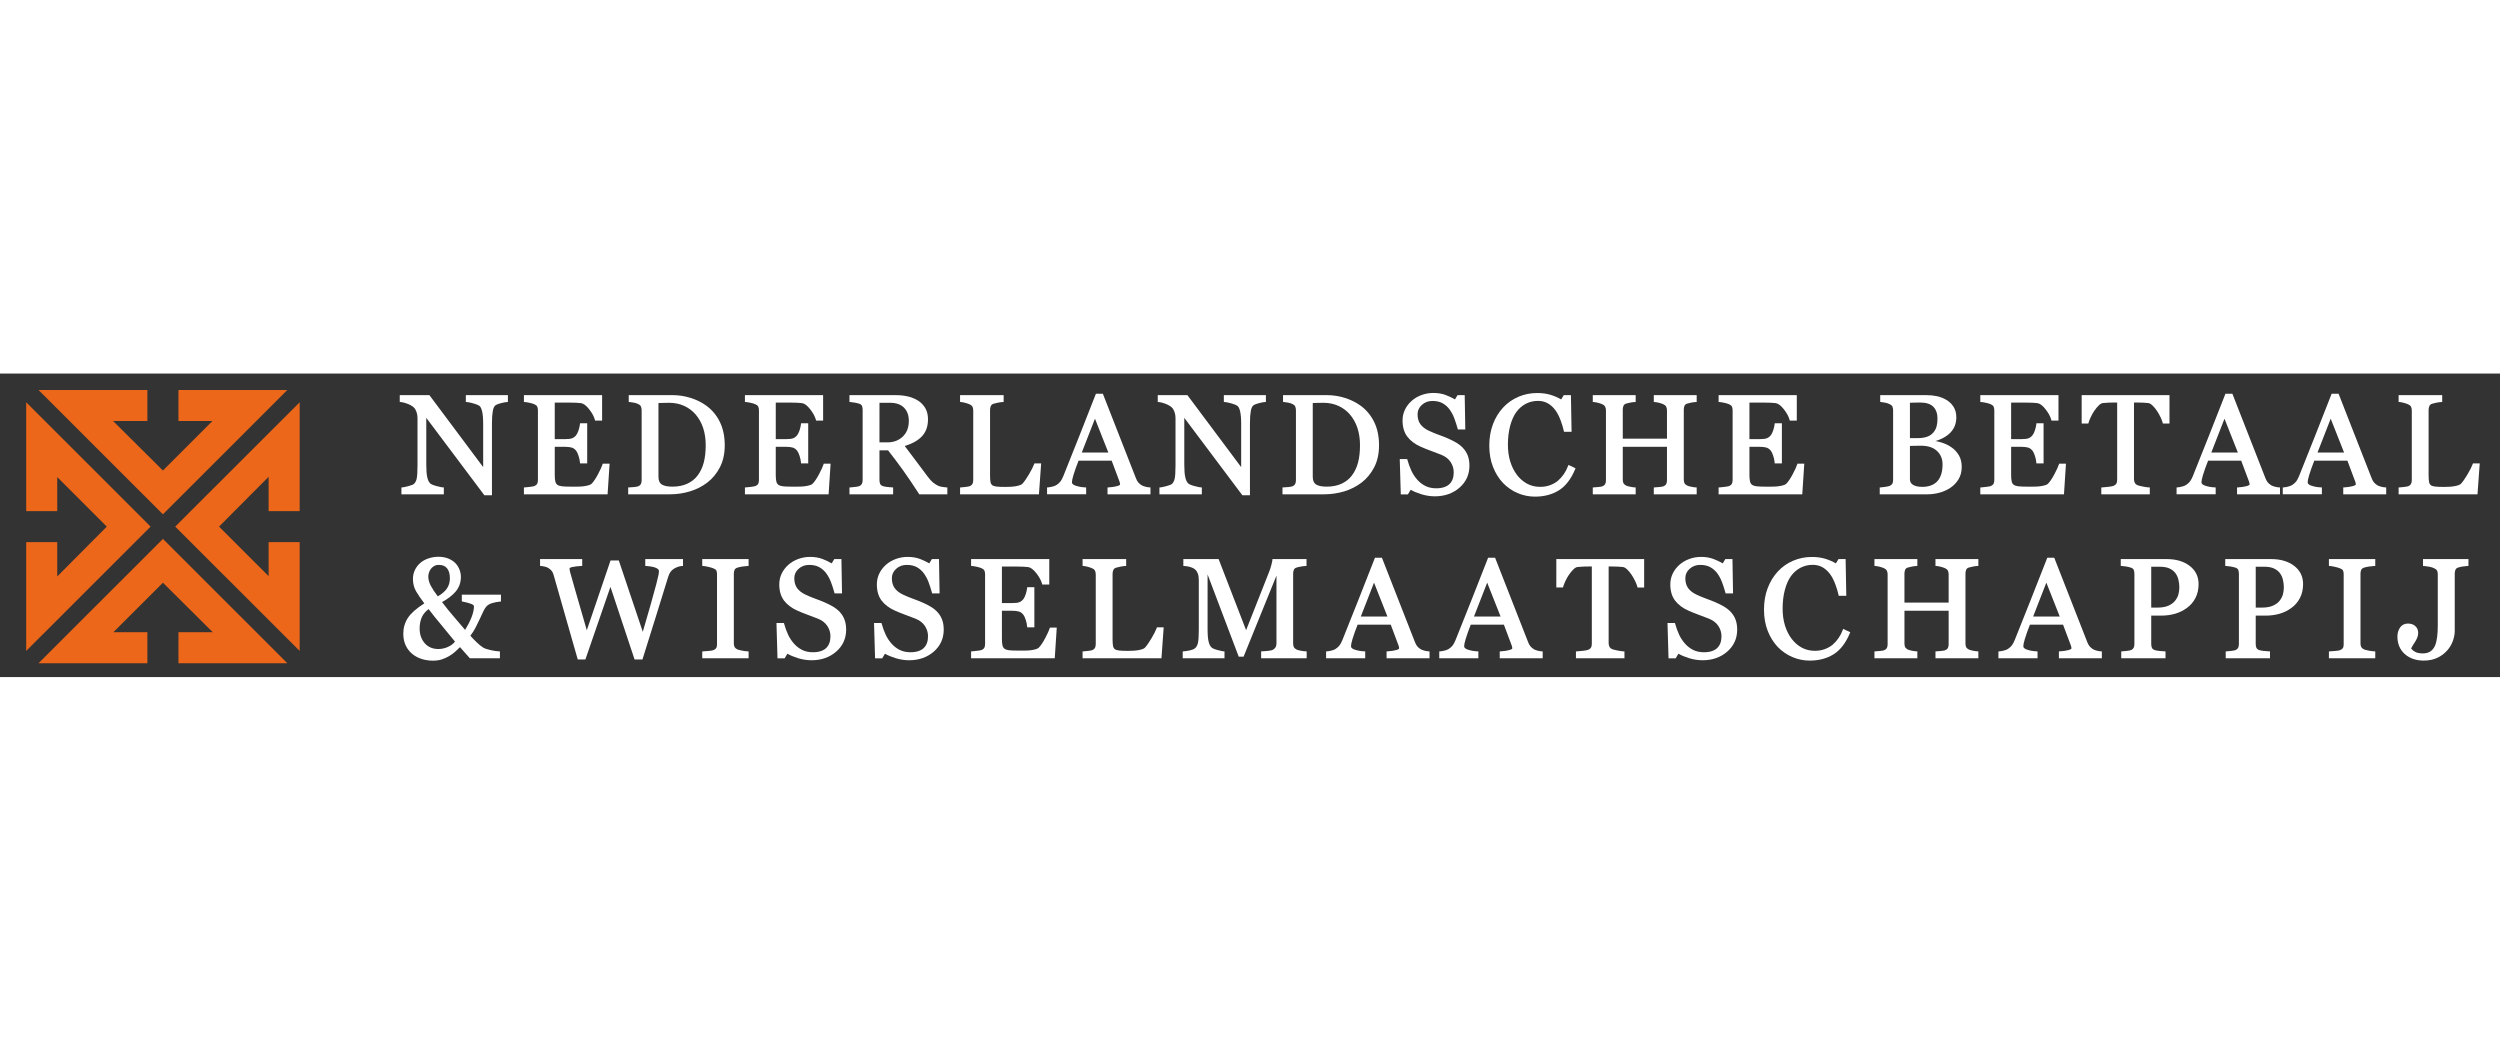 <?xml version="1.0" encoding="utf-8"?>
<!-- Generator: Adobe Illustrator 16.0.0, SVG Export Plug-In . SVG Version: 6.00 Build 0)  -->
<!DOCTYPE svg PUBLIC "-//W3C//DTD SVG 1.1//EN" "http://www.w3.org/Graphics/SVG/1.1/DTD/svg11.dtd">
<svg version="1.1" xmlns="http://www.w3.org/2000/svg" xmlns:xlink="http://www.w3.org/1999/xlink" x="0px" y="0px" width="2940px"
	 height="1235.529px" viewBox="0 0 1940 235.529" enable-background="new 0 0 1940 235.529" xml:space="preserve">
<rect x="0" y="0" width="1940" height="235.529" fill="#333333" stroke="none"/>
<g id="Laag_2">
</g>
<g id="Laag_1">
	<g>
		<path fill="#FFFFFF" d="M361.492,22.064l0.75,0.045c1.119,0.065,2.809,0.412,5.024,1.036c2.184,0.608,3.765,1.231,4.669,1.837
			c0.915,0.665,1.646,2.092,2.171,4.245c0.556,2.292,0.839,5.63,0.839,9.928v33.454l-41.725-55.86h-23.009v5.32l0.758,0.04
			c1.275,0.065,2.997,0.503,5.116,1.306c2.098,0.788,3.779,1.748,4.988,2.84c0.864,0.795,1.57,1.951,2.102,3.449
			c0.541,1.533,0.815,3.091,0.815,4.622v37.127c0,4.838-0.231,8.294-0.68,10.261c-0.425,1.845-1.199,3.224-2.327,4.117
			c-0.271,0.236-1.15,0.74-3.994,1.505c-2.227,0.603-3.826,0.944-4.746,1.013l-0.737,0.054v5.304h32.909v-5.331l-0.762-0.029
			c-0.528-0.023-1.813-0.217-4.946-1.041c-3.043-0.792-4.271-1.513-4.793-2.007c-1.014-0.873-1.787-2.415-2.302-4.579
			c-0.539-2.256-0.815-5.569-0.815-9.855V34.376l44.844,59.758l0.239,0.316h5.875V38.471c0-3.793,0.221-6.963,0.662-9.421
			c0.404-2.284,1.17-3.824,2.252-4.566c0.82-0.518,2.243-1.04,4.232-1.553c2.017-0.514,3.52-0.79,4.461-0.821l0.77-0.028V16.75
			h-32.64V22.064z"/>
		<path fill="#FFFFFF" d="M473.044,69.917h-5.308l-0.175,0.561c-0.484,1.568-1.634,4.088-3.412,7.486
			c-1.771,3.374-3.473,5.912-5.064,7.549c-0.503,0.528-1.418,0.961-2.716,1.29c-1.417,0.364-2.799,0.616-4.111,0.748
			c-1.291,0.143-2.91,0.213-4.812,0.213h-4.682c-2.942,0-5.223-0.098-6.788-0.285c-1.476-0.181-2.639-0.568-3.454-1.153
			c-0.785-0.567-1.299-1.393-1.571-2.517c-0.309-1.24-0.466-2.979-0.466-5.168V56.844h7.815c2.238,0,4.052,0.207,5.395,0.609
			c1.252,0.375,2.393,1.193,3.397,2.443c0.622,0.771,1.239,2.071,1.832,3.868c0.607,1.828,0.981,3.578,1.119,5.208l0.063,0.731
			h5.558V38.579h-5.534l-0.084,0.702c-0.174,1.47-0.535,3.052-1.072,4.708c-0.528,1.622-1.16,2.927-1.879,3.864
			c-0.881,1.091-1.902,1.876-3.042,2.337c-1.17,0.472-3.105,0.71-5.753,0.71h-7.815V22.533h11.204c1.96,0,3.703,0.036,5.237,0.108
			c1.511,0.067,2.83,0.173,3.913,0.309c1.931,0.256,4.043,1.828,6.283,4.669c2.308,2.931,3.827,5.719,4.516,8.293l0.155,0.591h5.442
			V16.75h-60.669v5.304l0.737,0.052c0.935,0.071,2.209,0.28,3.793,0.622c1.564,0.339,2.814,0.731,3.736,1.169
			c1.068,0.479,1.765,1.085,2.077,1.798c0.351,0.802,0.527,1.737,0.527,2.789v54.181c0,1.166-0.196,2.131-0.581,2.869
			c-0.363,0.686-1.045,1.265-2.024,1.72c-0.26,0.116-1.031,0.363-3.266,0.648c-1.774,0.229-3.192,0.377-4.257,0.448l-0.741,0.046
			v5.312h64.925L473.044,69.917z"/>
		<path fill="#FFFFFF" d="M558.653,72.725c2.487-4.8,3.75-10.536,3.75-17.045c0-6.996-1.313-13.178-3.905-18.361
			c-2.596-5.199-6.23-9.46-10.794-12.668c-3.355-2.408-7.338-4.348-11.845-5.769c-4.504-1.416-9.147-2.132-13.798-2.132h-34.157v5.3
			l0.734,0.056c0.911,0.071,2.004,0.229,3.249,0.466c1.221,0.236,2.368,0.609,3.418,1.11c1.034,0.478,1.723,1.108,2.052,1.874
			c0.371,0.859,0.557,1.839,0.557,2.928v54.391c0,1.136-0.215,2.107-0.632,2.893c-0.401,0.744-1.04,1.297-1.972,1.696
			c-0.313,0.144-1.101,0.363-3.072,0.598c-1.618,0.189-2.95,0.286-3.967,0.286h-0.795v5.36h32.432c5.295,0,10.499-0.762,15.46-2.264
			c4.981-1.507,9.538-3.823,13.544-6.878C552.896,81.499,556.174,77.513,558.653,72.725z M521.791,87.763
			c-3.766,0-6.573-0.582-8.337-1.726c-1.675-1.095-2.491-3.063-2.491-6.023V22.875c0.851-0.027,1.969-0.061,3.347-0.101
			c1.836-0.055,3.487-0.081,4.952-0.081c4.275,0,8.207,0.815,11.691,2.418c3.486,1.611,6.464,3.847,8.853,6.647
			c2.534,2.947,4.493,6.458,5.82,10.425c1.329,3.986,2.004,8.518,2.004,13.468c0,5.033-0.507,9.525-1.506,13.358
			c-0.989,3.788-2.583,7.167-4.739,10.05c-2.026,2.711-4.714,4.86-7.985,6.39C530.115,86.983,526.208,87.763,521.791,87.763z"/>
		<path fill="#FFFFFF" d="M644.548,69.917h-5.31l-0.172,0.561c-0.486,1.568-1.635,4.088-3.415,7.486
			c-1.767,3.374-3.471,5.912-5.064,7.549c-0.503,0.528-1.417,0.961-2.714,1.29c-1.416,0.364-2.799,0.616-4.111,0.748
			c-1.291,0.143-2.91,0.213-4.813,0.213h-4.682c-2.941,0-5.222-0.098-6.788-0.285c-1.477-0.181-2.639-0.568-3.454-1.153
			c-0.783-0.567-1.297-1.393-1.572-2.517c-0.308-1.24-0.462-2.979-0.462-5.168V56.844h7.814c2.237,0,4.052,0.207,5.395,0.609
			c1.249,0.375,2.394,1.193,3.397,2.443c0.621,0.774,1.237,2.075,1.831,3.868c0.607,1.828,0.981,3.578,1.119,5.208l0.062,0.731
			h5.563V38.579h-5.54l-0.08,0.702c-0.174,1.47-0.535,3.052-1.071,4.708c-0.526,1.622-1.161,2.927-1.879,3.864
			c-0.88,1.091-1.902,1.876-3.043,2.337c-1.169,0.472-3.104,0.71-5.752,0.71h-7.814V22.533h11.201c1.96,0,3.708,0.036,5.238,0.108
			c1.513,0.067,2.832,0.173,3.914,0.309c1.931,0.256,4.041,1.828,6.284,4.669c2.306,2.931,3.824,5.719,4.513,8.293l0.155,0.591
			h5.442V16.75h-60.67v5.304l0.738,0.052c0.935,0.071,2.211,0.28,3.791,0.622c1.564,0.339,2.819,0.731,3.741,1.169
			c1.063,0.479,1.763,1.085,2.072,1.798c0.351,0.802,0.527,1.737,0.527,2.789v54.181c0,1.166-0.195,2.131-0.58,2.869
			c-0.365,0.686-1.044,1.265-2.024,1.72c-0.261,0.116-1.032,0.363-3.264,0.648c-1.778,0.229-3.195,0.377-4.259,0.448l-0.742,0.046
			v5.312h64.925L644.548,69.917z"/>
		<path fill="#FFFFFF" d="M730.993,87.935c-1.318-0.234-2.425-0.568-3.276-0.988c-1.202-0.612-2.436-1.413-3.662-2.384
			c-1.214-0.965-2.605-2.497-4.134-4.556c-3.625-4.814-6.681-8.901-9.17-12.268c-2.344-3.154-5.24-6.992-8.697-11.523
			c2.334-0.724,4.515-1.58,6.497-2.558c2.315-1.145,4.336-2.522,6-4.088c1.835-1.7,3.239-3.741,4.181-6.077
			c0.928-2.315,1.4-5.005,1.4-7.997c0-3.35-0.706-6.263-2.097-8.661c-1.385-2.384-3.265-4.341-5.589-5.818
			c-2.357-1.496-5.033-2.594-7.939-3.266c-2.874-0.664-5.995-1.002-9.275-1.002h-36.04v5.304l0.738,0.052
			c0.974,0.071,2.174,0.237,3.573,0.495c1.388,0.257,2.523,0.541,3.363,0.84c1.113,0.416,1.786,0.973,2.064,1.714
			c0.324,0.861,0.487,1.873,0.487,3.011v54.5c0,1.238-0.21,2.252-0.633,3.016c-0.4,0.731-1.034,1.278-1.959,1.669
			c-0.392,0.173-1.264,0.419-3.184,0.629c-1.625,0.176-2.865,0.3-3.721,0.371l-0.729,0.06v5.298h33.878v-5.336l-0.773-0.024
			c-1.079-0.035-2.426-0.156-4.014-0.367c-1.541-0.203-2.619-0.419-3.204-0.644c-1.09-0.419-1.774-0.983-2.081-1.716
			c-0.352-0.833-0.529-1.829-0.529-2.956V59.557h6.639c4.188,5.318,8.124,10.547,11.698,15.549
			c3.63,5.077,7.778,11.214,12.318,18.239l0.236,0.364h21.786v-5.333l-0.769-0.027C733.493,88.316,732.354,88.178,730.993,87.935z
			 M682.469,22.694h8.351c4.6,0,8.192,1.268,10.683,3.769c2.488,2.502,3.75,5.963,3.75,10.281c0,5.123-1.581,9.219-4.703,12.179
			c-3.131,2.967-7.113,4.475-11.825,4.475h-6.255V22.694z"/>
		<path fill="#FFFFFF" d="M807.937,69.707h-5.231l-0.188,0.52c-0.738,1.999-2.083,4.663-4.003,7.914
			c-1.924,3.257-3.624,5.708-5.051,7.288c-0.409,0.459-1.083,0.86-2.007,1.184c-1.011,0.355-2.136,0.639-3.336,0.838
			c-1.24,0.21-2.587,0.35-4.003,0.418c-1.417,0.072-2.786,0.106-4.1,0.106c-2.904,0-5.18-0.097-6.767-0.285
			c-1.475-0.175-2.584-0.541-3.271-1.078c-0.719-0.586-1.169-1.413-1.368-2.522c-0.223-1.238-0.333-3.021-0.333-5.307V28.166
			c0-1.051,0.202-2.054,0.605-2.974c0.359-0.825,1.023-1.396,2.029-1.748c0.693-0.234,1.86-0.519,3.372-0.819
			c1.542-0.31,2.812-0.484,3.772-0.516l0.767-0.028V16.75h-33.821v5.304l0.735,0.052c0.913,0.068,2.102,0.3,3.536,0.692
			c1.424,0.39,2.542,0.79,3.345,1.203c1.04,0.482,1.727,1.094,2.055,1.835c0.368,0.813,0.554,1.776,0.554,2.862v53.966
			c0,1.238-0.215,2.252-0.631,3.016c-0.401,0.731-1.038,1.278-1.961,1.669c-0.393,0.173-1.264,0.419-3.183,0.629
			c-1.625,0.176-2.866,0.3-3.721,0.371l-0.729,0.06v5.298h61.207L807.937,69.707z"/>
		<path fill="#FFFFFF" d="M842.856,88.389l-0.757-0.04c-2.75-0.137-5.248-0.59-7.422-1.34c-1.893-0.654-2.854-1.505-2.854-2.542
			c0-0.552,0.087-1.287,0.257-2.19c0.174-0.92,0.491-2.142,0.944-3.618c0.502-1.555,1.068-3.252,1.691-5.088
			c0.579-1.688,1.329-3.686,2.24-5.942h25.71l6.139,16.393c0.123,0.299,0.213,0.653,0.274,1.044
			c0.065,0.416,0.097,0.767,0.097,1.048c0,0.198-0.461,0.702-2.196,1.203c-1.779,0.512-4.067,0.862-6.796,1.035l-0.745,0.046v5.312
			h33.327v-5.331l-0.762-0.029c-0.84-0.032-1.904-0.212-3.172-0.537c-1.247-0.318-2.262-0.705-2.984-1.14
			c-1.137-0.758-2.036-1.543-2.673-2.328c-0.627-0.787-1.202-1.84-1.708-3.142l-25.45-65.01l-0.196-0.507h-5.39l-0.199,0.504
			c-3.623,9.207-7.75,19.707-12.378,31.498c-4.574,11.658-8.844,22.376-12.692,31.859c-0.723,1.763-1.465,3.162-2.21,4.151
			c-0.735,0.965-1.792,1.915-3.132,2.808c-0.814,0.517-1.893,0.938-3.205,1.252c-1.341,0.324-2.473,0.525-3.372,0.594l-0.734,0.058
			v5.3h30.347V88.389z M839.452,61.312l10.241-26.278l10.39,26.278H839.452z"/>
		<path fill="#FFFFFF" d="M904.293,23.416c2.097,0.788,3.777,1.748,4.988,2.84c0.864,0.795,1.566,1.951,2.1,3.449
			c0.542,1.533,0.814,3.091,0.814,4.622v37.127c0,4.838-0.23,8.294-0.68,10.261c-0.424,1.845-1.196,3.224-2.324,4.117
			c-0.271,0.236-1.151,0.74-3.993,1.505c-2.229,0.603-3.828,0.944-4.749,1.013l-0.735,0.054v5.304h32.907v-5.331l-0.764-0.029
			c-0.527-0.023-1.81-0.217-4.945-1.041c-3.041-0.792-4.269-1.513-4.791-2.007c-1.012-0.873-1.788-2.415-2.302-4.579
			c-0.539-2.256-0.812-5.569-0.812-9.855V34.376l44.842,59.758l0.24,0.316h5.875V38.471c0-3.793,0.221-6.963,0.659-9.421
			c0.407-2.284,1.171-3.824,2.253-4.566c0.821-0.518,2.244-1.04,4.232-1.553c2.017-0.514,3.521-0.79,4.46-0.821l0.769-0.028V16.75
			h-32.635v5.315l0.747,0.045c1.121,0.065,2.811,0.412,5.025,1.036c2.182,0.608,3.762,1.231,4.669,1.837
			c0.915,0.665,1.645,2.092,2.171,4.245c0.556,2.292,0.838,5.63,0.838,9.928v33.454l-41.726-55.86h-23.006v5.32l0.756,0.04
			C900.452,22.174,902.176,22.613,904.293,23.416z"/>
		<path fill="#FFFFFF" d="M1056.642,84.566c3.986-3.067,7.266-7.053,9.745-11.841c2.487-4.8,3.75-10.536,3.75-17.045
			c0-6.996-1.315-13.178-3.906-18.361c-2.597-5.199-6.229-9.46-10.794-12.668c-3.354-2.408-7.338-4.348-11.845-5.769
			c-4.503-1.416-9.147-2.132-13.798-2.132H995.64v5.3l0.731,0.056c0.91,0.071,2.002,0.229,3.247,0.466
			c1.225,0.236,2.371,0.609,3.42,1.11c1.032,0.478,1.722,1.108,2.051,1.874c0.371,0.859,0.558,1.839,0.558,2.928v54.391
			c0,1.136-0.217,2.107-0.631,2.893c-0.405,0.744-1.041,1.297-1.975,1.696c-0.314,0.144-1.1,0.363-3.069,0.598
			c-1.622,0.189-2.954,0.286-3.972,0.286h-0.794v5.36h32.434c5.294,0,10.497-0.762,15.459-2.264
			C1048.078,89.938,1052.637,87.622,1056.642,84.566z M1029.523,87.763c-3.769,0-6.573-0.582-8.337-1.726
			c-1.675-1.095-2.489-3.063-2.489-6.023V22.875c0.85-0.027,1.964-0.061,3.345-0.101c1.837-0.055,3.487-0.081,4.953-0.081
			c4.277,0,8.208,0.815,11.691,2.418c3.484,1.611,6.463,3.847,8.852,6.647c2.535,2.947,4.492,6.458,5.818,10.425
			c1.331,3.986,2.005,8.518,2.005,13.468c0,5.033-0.504,9.525-1.506,13.358c-0.989,3.788-2.583,7.167-4.738,10.05
			c-2.024,2.711-4.714,4.86-7.984,6.39C1037.847,86.983,1033.941,87.763,1029.523,87.763z"/>
		<path fill="#FFFFFF" d="M1140.28,71.509c0-2.875-0.401-5.445-1.201-7.631c-0.804-2.193-2.06-4.238-3.749-6.088
			c-1.514-1.603-3.318-3.028-5.366-4.232c-2.008-1.175-4.134-2.247-6.3-3.177c-2.396-1.038-4.885-2.015-7.393-2.913
			c-2.523-0.899-5.096-1.974-7.653-3.184c-2.805-1.314-4.964-3.009-6.419-5.029c-1.433-1.995-2.163-4.563-2.163-7.635
			c0-2.91,1.095-5.303,3.344-7.325c2.273-2.042,4.95-3.035,8.184-3.035c3.077,0,5.699,0.583,7.797,1.731
			c2.105,1.161,3.927,2.738,5.39,4.695c1.524,2.047,2.783,4.377,3.743,6.921c0.977,2.594,1.866,5.34,2.641,8.164l0.164,0.587h5.77
			l-0.458-26.608h-5.537l-2.022,3.315c-2.156-1.269-4.53-2.401-7.064-3.372c-2.858-1.094-6.131-1.646-9.727-1.646
			c-3.16,0-6.241,0.544-9.15,1.62c-2.918,1.074-5.485,2.58-7.626,4.479c-2.258,2.006-4.023,4.325-5.247,6.888
			c-1.229,2.573-1.854,5.382-1.854,8.359c0,5.155,1.261,9.399,3.744,12.621c2.452,3.187,5.935,5.799,10.336,7.75
			c2.201,0.997,4.847,2.063,7.853,3.172c3.013,1.109,5.676,2.121,8.005,3.035c3.233,1.278,5.7,3.174,7.318,5.627
			c1.628,2.463,2.451,5.148,2.451,7.99c0,1.962-0.264,3.711-0.784,5.191c-0.517,1.46-1.315,2.746-2.371,3.828
			c-1.066,1.078-2.473,1.924-4.19,2.518c-1.749,0.607-3.842,0.914-6.226,0.914c-3.163,0-5.964-0.597-8.333-1.773
			c-2.394-1.189-4.51-2.808-6.298-4.809c-1.907-2.162-3.47-4.521-4.636-7.009c-1.174-2.501-2.216-5.362-3.105-8.507l-0.159-0.581
			h-5.78l0.797,27.406h5.529l2.142-3.59c2.373,1.343,5.168,2.51,8.315,3.476c3.459,1.061,6.979,1.6,10.456,1.6
			c7.553,0,13.975-2.245,19.082-6.672C1137.676,84.117,1140.28,78.377,1140.28,71.509z"/>
		<path fill="#FFFFFF" d="M1166.387,84.96c3.292,3.397,7.113,6.034,11.363,7.834c4.255,1.804,8.762,2.718,13.403,2.718
			c7.138,0,13.395-1.658,18.599-4.928c5.204-3.281,9.431-8.796,12.57-16.382l0.282-0.7l-5.507-2.61l-0.299,0.82
			c-0.834,2.263-1.923,4.384-3.241,6.303c-1.32,1.917-2.865,3.656-4.581,5.15c-1.71,1.42-3.768,2.582-6.112,3.449
			c-2.334,0.867-4.936,1.306-7.73,1.306c-3.713,0-7.123-0.826-10.13-2.452c-3.019-1.643-5.671-3.947-7.883-6.851
			c-2.228-2.963-3.97-6.449-5.17-10.362c-1.208-3.921-1.819-8.302-1.819-13.026c0-5.366,0.587-10.286,1.743-14.627
			c1.153-4.313,2.756-7.907,4.765-10.688c2.1-2.857,4.62-5.048,7.483-6.511c2.867-1.458,6.008-2.198,9.345-2.198
			c2.884,0,5.479,0.652,7.714,1.939c2.253,1.295,4.229,3.124,5.883,5.433c1.485,2.058,2.808,4.613,3.923,7.596
			c1.129,3.008,1.986,5.843,2.552,8.415l0.141,0.625h5.858l-0.516-28.464h-5.533l-2.026,3.321c-2.597-1.497-5.359-2.693-8.208-3.556
			c-3.105-0.936-6.619-1.413-10.437-1.413c-5.141,0-10.042,0.987-14.564,2.935c-4.526,1.946-8.502,4.749-11.827,8.322
			c-3.352,3.603-6.011,7.953-7.9,12.932c-1.891,4.977-2.85,10.589-2.85,16.68c0,6.095,0.98,11.653,2.906,16.532
			C1160.511,77.378,1163.136,81.566,1166.387,84.96z"/>
		<path fill="#FFFFFF" d="M1292.924,85.847c-0.418,0.714-1.064,1.238-2.019,1.617c-0.361,0.168-1.192,0.4-3.095,0.567l-4.466,0.379
			v5.298h33.282v-5.331l-0.764-0.029c-0.83-0.032-2.028-0.206-3.556-0.517c-1.488-0.306-2.512-0.6-3.045-0.882
			c-1.058-0.553-1.77-1.182-2.103-1.875c-0.356-0.738-0.542-1.675-0.542-2.784V27.952c0-1.051,0.193-2.041,0.563-2.935
			c0.32-0.78,0.969-1.327,1.968-1.677c0.695-0.237,1.755-0.494,3.151-0.769c1.42-0.276,2.613-0.432,3.561-0.463l0.767-0.028V16.75
			h-33.282v5.304l0.739,0.052c0.957,0.068,2.113,0.276,3.434,0.615c1.336,0.341,2.473,0.734,3.388,1.172
			c0.988,0.46,1.659,1.059,2.048,1.836c0.406,0.826,0.615,1.75,0.615,2.755v22.043h-34.299V27.952c0-1.056,0.189-2.042,0.563-2.935
			c0.318-0.78,0.965-1.327,1.971-1.677c0.686-0.237,1.747-0.494,3.146-0.769c1.415-0.276,2.611-0.432,3.563-0.463l0.766-0.028V16.75
			h-33.284v5.304l0.74,0.052c0.955,0.068,2.115,0.276,3.436,0.615c1.328,0.339,2.468,0.734,3.389,1.172
			c0.987,0.456,1.651,1.059,2.043,1.834c0.407,0.831,0.616,1.759,0.616,2.757v54.391c0,1.232-0.215,2.23-0.645,2.972
			c-0.418,0.717-1.06,1.238-2.013,1.617c-0.365,0.168-1.2,0.404-3.096,0.567l-4.47,0.379v5.298h33.284v-5.331l-0.761-0.029
			c-0.835-0.032-2.034-0.206-3.562-0.517c-1.486-0.306-2.508-0.6-3.043-0.882c-1.062-0.553-1.765-1.182-2.104-1.875
			c-0.354-0.734-0.538-1.671-0.538-2.784V56.844h34.299v26.031C1293.568,84.107,1293.349,85.105,1292.924,85.847z"/>
		<path fill="#FFFFFF" d="M1400.117,69.917h-5.309l-0.174,0.561c-0.486,1.568-1.629,4.088-3.412,7.486
			c-1.77,3.374-3.474,5.912-5.063,7.549c-0.503,0.528-1.417,0.961-2.718,1.29c-1.413,0.364-2.798,0.616-4.108,0.748
			c-1.291,0.143-2.915,0.213-4.815,0.213h-4.681c-2.939,0-5.222-0.098-6.787-0.285c-1.477-0.181-2.64-0.568-3.454-1.153
			c-0.785-0.567-1.3-1.393-1.573-2.517c-0.307-1.24-0.464-2.979-0.464-5.168V56.844h7.814c2.24,0,4.055,0.207,5.396,0.609
			c1.251,0.375,2.396,1.193,3.399,2.443c0.62,0.771,1.234,2.071,1.83,3.868c0.605,1.828,0.982,3.578,1.119,5.208l0.063,0.731h5.562
			V38.579h-5.537l-0.084,0.702c-0.175,1.47-0.533,3.052-1.069,4.708c-0.528,1.622-1.163,2.927-1.882,3.864
			c-0.878,1.091-1.901,1.876-3.042,2.337c-1.168,0.472-3.106,0.71-5.753,0.71h-7.814V22.533h11.203c1.961,0,3.703,0.036,5.235,0.108
			c1.513,0.067,2.832,0.173,3.917,0.309c1.928,0.256,4.042,1.828,6.284,4.669c2.307,2.931,3.824,5.719,4.511,8.293l0.156,0.591
			h5.443V16.75h-60.671v5.304l0.734,0.052c0.939,0.071,2.214,0.28,3.792,0.622c1.567,0.339,2.82,0.731,3.741,1.169
			c1.067,0.479,1.761,1.085,2.076,1.798c0.351,0.802,0.528,1.737,0.528,2.789v54.181c0,1.166-0.197,2.131-0.584,2.869
			c-0.364,0.686-1.044,1.265-2.024,1.72c-0.256,0.116-1.029,0.363-3.264,0.648c-1.776,0.229-3.194,0.377-4.258,0.448l-0.741,0.046
			v5.312h64.927L1400.117,69.917z"/>
		<g>
			<path fill="#FFFFFF" d="M1505.224,92.404c3.101-0.87,5.924-2.157,8.381-3.824c2.56-1.721,4.666-3.95,6.269-6.626
				c1.608-2.695,2.425-5.907,2.425-9.542c0-3.565-0.782-6.653-2.323-9.176c-1.525-2.499-3.47-4.548-5.769-6.077
				c-2.169-1.53-4.678-2.736-7.459-3.593c-1.687-0.518-3.289-0.925-4.787-1.222c1.56-0.457,3.05-1.009,4.453-1.651
				c2.191-0.998,4.164-2.241,5.863-3.702c1.839-1.556,3.282-3.444,4.292-5.606c1.016-2.168,1.531-4.665,1.531-7.428
				c0-3.183-0.733-5.936-2.173-8.185c-1.428-2.218-3.27-4.005-5.48-5.296c-2.317-1.385-4.796-2.364-7.372-2.91
				c-2.53-0.543-5.218-0.814-7.997-0.814h-36.034v5.298l0.731,0.058c0.859,0.068,1.947,0.242,3.233,0.515
				c1.255,0.271,2.41,0.661,3.438,1.165c1.034,0.485,1.726,1.1,2.054,1.836c0.365,0.817,0.555,1.78,0.555,2.861v54.181
				c0,1.159-0.205,2.109-0.6,2.82c-0.382,0.679-1.056,1.234-1.997,1.652c-0.653,0.291-1.775,0.549-3.338,0.766
				c-1.633,0.233-2.872,0.377-3.721,0.448l-0.73,0.06v5.298h36.951C1498.903,93.708,1502.134,93.271,1505.224,92.404z
				 M1502.742,41.208c-0.484,1.681-1.361,3.265-2.601,4.7c-1.195,1.378-2.789,2.428-4.741,3.125
				c-1.999,0.71-4.447,1.072-7.277,1.072h-6.018V22.668l3.6-0.107c1.73-0.055,3.157-0.08,4.299-0.08
				c4.696,0,8.148,1.11,10.271,3.297c2.131,2.196,3.212,5.291,3.212,9.209C1503.488,37.384,1503.235,39.475,1502.742,41.208z
				 M1482.105,56.177c0.723-0.03,1.648-0.062,2.78-0.101c1.57-0.055,3.497-0.078,5.786-0.078c5.392,0,9.578,1.375,12.445,4.084
				c2.894,2.733,4.299,6.139,4.299,10.417c0,5.749-1.359,10.143-4.04,13.059c-2.664,2.894-6.593,4.364-11.683,4.364
				c-3.101,0-5.529-0.531-7.218-1.58c-1.597-0.983-2.369-2.417-2.369-4.373V56.177z"/>
			<path fill="#FFFFFF" d="M1603.196,69.917h-5.311l-0.175,0.561c-0.486,1.568-1.632,4.088-3.411,7.486
				c-1.767,3.374-3.475,5.912-5.065,7.549c-0.502,0.528-1.417,0.961-2.714,1.29c-1.416,0.364-2.798,0.616-4.11,0.748
				c-1.295,0.143-2.912,0.213-4.813,0.213h-4.682c-2.942,0-5.224-0.098-6.79-0.285c-1.476-0.181-2.639-0.568-3.454-1.153
				c-0.783-0.567-1.299-1.393-1.574-2.517c-0.307-1.24-0.463-2.979-0.463-5.168V56.844h7.813c2.241,0,4.055,0.207,5.398,0.609
				c1.25,0.375,2.392,1.193,3.399,2.443c0.618,0.774,1.234,2.075,1.83,3.868c0.606,1.828,0.98,3.578,1.117,5.208l0.063,0.731h5.561
				V38.579h-5.541l-0.079,0.702c-0.174,1.47-0.534,3.052-1.071,4.708c-0.528,1.622-1.16,2.927-1.877,3.864
				c-0.879,1.091-1.905,1.876-3.041,2.337c-1.173,0.472-3.109,0.71-5.758,0.71h-7.813V22.533h11.205c1.96,0,3.704,0.036,5.235,0.108
				c1.514,0.067,2.828,0.173,3.912,0.309c1.932,0.256,4.047,1.828,6.285,4.669c2.309,2.931,3.825,5.719,4.516,8.293l0.152,0.591
				h5.441V16.75h-60.666v5.304l0.735,0.052c0.935,0.071,2.208,0.28,3.791,0.622c1.565,0.339,2.817,0.731,3.743,1.169
				c1.062,0.479,1.76,1.085,2.071,1.798c0.354,0.802,0.53,1.737,0.53,2.789v54.181c0,1.166-0.199,2.131-0.583,2.869
				c-0.365,0.686-1.045,1.265-2.021,1.72c-0.263,0.116-1.034,0.363-3.269,0.648c-1.774,0.229-3.195,0.377-4.252,0.448l-0.744,0.046
				v5.312h64.923L1603.196,69.917z"/>
			<path fill="#FFFFFF" d="M1620.698,38.202c0.312-1.114,0.877-2.564,1.68-4.314c0.806-1.745,1.745-3.414,2.79-4.958
				c1.037-1.537,2.188-2.934,3.426-4.156c1.134-1.123,2.219-1.754,3.219-1.875c1.473-0.174,3.048-0.286,4.666-0.337
				c1.64-0.055,3.01-0.08,4.121-0.08h2.322v59.97c0,1.287-0.238,2.311-0.703,3.05c-0.475,0.732-1.205,1.282-2.24,1.681
				c-0.495,0.201-1.604,0.492-4.06,0.741c-2.056,0.214-3.58,0.357-4.579,0.428l-0.738,0.054v5.304h37.643v-5.336l-0.771-0.024
				c-1.083-0.032-2.656-0.258-4.68-0.675c-2.017-0.418-3.346-0.744-3.914-0.963c-1.091-0.459-1.825-1.077-2.24-1.89
				c-0.449-0.869-0.666-1.804-0.666-2.852V22.481h2.332c1.43,0,2.983,0.037,4.66,0.107c1.657,0.067,3.048,0.171,4.119,0.306
				c1.02,0.152,2.116,0.788,3.269,1.889c1.229,1.176,2.375,2.567,3.417,4.143c1.013,1.511,1.946,3.148,2.773,4.868
				c0.823,1.701,1.396,3.178,1.702,4.392l0.15,0.601h5.128V16.75h-68.151v22.038h5.168L1620.698,38.202z"/>
			<path fill="#FFFFFF" d="M1711.185,87.008c-1.89-0.654-2.853-1.505-2.853-2.542c0-0.552,0.087-1.287,0.258-2.19
				c0.173-0.92,0.491-2.142,0.946-3.618c0.5-1.555,1.066-3.252,1.691-5.088c0.576-1.688,1.324-3.686,2.235-5.942h25.712
				l6.142,16.393c0.121,0.299,0.209,0.653,0.271,1.044c0.064,0.416,0.097,0.767,0.097,1.048c0,0.198-0.462,0.702-2.194,1.203
				c-1.783,0.512-4.07,0.862-6.799,1.035l-0.744,0.046v5.312h33.327v-5.331l-0.765-0.029c-0.837-0.032-1.905-0.212-3.172-0.537
				c-1.247-0.318-2.26-0.705-2.981-1.14c-1.141-0.759-2.036-1.543-2.672-2.328c-0.628-0.787-1.203-1.84-1.709-3.142l-25.45-65.01
				l-0.198-0.507h-5.387l-0.198,0.504c-3.627,9.207-7.752,19.707-12.379,31.498c-4.577,11.663-8.845,22.384-12.694,31.859
				c-0.723,1.763-1.464,3.162-2.209,4.151c-0.735,0.965-1.792,1.915-3.134,2.808c-0.812,0.517-1.89,0.938-3.202,1.252
				c-1.339,0.324-2.473,0.525-3.373,0.594l-0.732,0.058v5.3h30.344v-5.32l-0.754-0.04
				C1715.855,88.211,1713.36,87.759,1711.185,87.008z M1715.961,61.312l10.239-26.278l10.392,26.278H1715.961z"/>
			<path fill="#FFFFFF" d="M1793.601,87.008c-1.896-0.654-2.854-1.505-2.854-2.542c0-0.552,0.087-1.287,0.257-2.19
				c0.175-0.92,0.491-2.142,0.946-3.618c0.5-1.555,1.063-3.252,1.691-5.088c0.577-1.688,1.327-3.686,2.236-5.942h25.712
				l6.141,16.393c0.116,0.299,0.209,0.653,0.273,1.044c0.065,0.416,0.098,0.767,0.098,1.048c0,0.198-0.462,0.702-2.197,1.203
				c-1.781,0.512-4.071,0.862-6.798,1.035l-0.747,0.046v5.312h33.331v-5.331l-0.764-0.029c-0.842-0.032-1.904-0.212-3.173-0.537
				c-1.247-0.318-2.262-0.705-2.981-1.14c-1.142-0.758-2.042-1.543-2.674-2.328c-0.625-0.787-1.201-1.84-1.707-3.142l-25.453-65.01
				l-0.197-0.507h-5.39l-0.2,0.504c-3.622,9.207-7.745,19.707-12.373,31.498c-4.576,11.658-8.846,22.376-12.693,31.859
				c-0.723,1.763-1.467,3.162-2.213,4.151c-0.733,0.965-1.79,1.915-3.129,2.808c-0.813,0.517-1.891,0.938-3.202,1.252
				c-1.341,0.324-2.478,0.525-3.374,0.594l-0.731,0.058v5.3h30.345v-5.32l-0.754-0.04
				C1798.272,88.211,1795.778,87.759,1793.601,87.008z M1798.375,61.312l10.242-26.278l10.392,26.278H1798.375z"/>
			<path fill="#FFFFFF" d="M1924.269,69.707h-5.242l-0.195,0.524c-0.717,1.982-2.062,4.645-3.983,7.906
				c-1.983,3.342-3.639,5.726-5.062,7.292c-0.405,0.458-1.078,0.855-2.007,1.183c-1.007,0.355-2.13,0.639-3.334,0.838
				c-1.234,0.208-2.583,0.35-3.997,0.418c-1.416,0.072-2.785,0.106-4.104,0.106c-2.908,0-5.183-0.097-6.767-0.285
				c-1.474-0.175-2.583-0.541-3.271-1.078c-0.724-0.586-1.167-1.409-1.362-2.524c-0.229-1.262-0.346-3.045-0.346-5.304V28.166
				c0-1.06,0.205-2.055,0.618-2.974c0.356-0.825,1.022-1.396,2.03-1.748c0.674-0.229,1.802-0.509,3.361-0.819
				c1.546-0.31,2.813-0.484,3.777-0.516l0.768-0.028V16.75h-33.826v5.304l0.738,0.052c0.911,0.068,2.101,0.3,3.531,0.692
				c1.428,0.39,2.543,0.79,3.352,1.203c1.034,0.482,1.726,1.094,2.054,1.835c0.366,0.813,0.552,1.776,0.552,2.862v53.966
				c0,1.238-0.208,2.252-0.634,3.016c-0.396,0.731-1.036,1.278-1.96,1.669c-0.39,0.173-1.261,0.419-3.182,0.629
				c-1.625,0.176-2.867,0.3-3.719,0.371l-0.732,0.06v5.298h61.213L1924.269,69.707z"/>
		</g>
		<path fill="#FFFFFF" d="M358.372,176.802l0.637,0.133c2.862,0.586,5.144,1.209,6.778,1.847c1.999,0.791,1.999,1.659,1.999,1.946
			c0,2.432-0.647,5.313-1.927,8.547c-1.188,3.012-2.845,6.25-4.932,9.643c-2.809-3.351-5.7-6.75-8.607-10.083
			c-3.016-3.454-6.14-7.326-9.296-11.502c4.36-2.372,7.866-5.06,10.436-8.013c2.78-3.194,4.189-7.063,4.189-11.483
			c0-1.861-0.353-3.743-1.046-5.592c-0.703-1.86-1.724-3.528-3.045-4.941c-1.442-1.53-3.318-2.783-5.572-3.72
			c-2.249-0.94-4.897-1.414-7.866-1.414c-2.523,0-5.035,0.405-7.459,1.206c-2.446,0.801-4.564,1.946-6.294,3.381
			c-1.87,1.594-3.337,3.477-4.366,5.605c-1.036,2.126-1.561,4.506-1.561,7.065c0,3.565,0.852,6.824,2.528,9.691
			c1.515,2.601,3.638,5.703,6.308,9.218c-6.092,3.876-10.351,7.616-12.663,11.12c-2.424,3.669-3.655,7.832-3.655,12.357
			c0,3.645,0.679,6.846,2.026,9.494c1.339,2.649,3.115,4.849,5.279,6.541c2.218,1.715,4.714,2.986,7.418,3.768
			c2.671,0.777,5.41,1.176,8.133,1.176c2.624,0,4.945-0.319,6.89-0.939c1.928-0.613,3.87-1.481,5.784-2.575
			c1.714-0.995,3.376-2.225,4.944-3.625c1.291-1.158,2.472-2.288,3.51-3.366l7.678,8.646h23.32v-5.328l-0.764-0.036
			c-1.605-0.056-3.739-0.376-6.341-0.936c-2.542-0.542-4.515-1.212-5.855-1.971c-1.418-0.859-3.162-2.273-5.182-4.22
			c-1.853-1.785-3.464-3.466-4.792-5.006c1.605-2.063,2.941-4.148,3.978-6.205c1.112-2.196,2.205-4.433,3.286-6.708
			c1.074-2.275,1.998-4.237,2.766-5.898c0.739-1.598,1.468-2.804,2.184-3.607c1.042-1.286,2.576-2.248,4.56-2.852
			c2.094-0.634,4.193-1.045,6.243-1.215l0.727-0.063v-5.299h-30.377V176.802z M339.732,172.892
			c-2.463-3.244-4.323-6.062-5.522-8.382c-1.231-2.373-1.851-4.741-1.851-7.047c0-0.803,0.151-1.751,0.454-2.812
			c0.294-1.039,0.777-2.026,1.42-2.923c0.725-0.939,1.61-1.735,2.626-2.352c0.977-0.589,2.245-0.89,3.771-0.89
			c2.748,0,4.796,0.852,6.257,2.608c1.481,1.77,2.228,4.4,2.228,7.803c0,3.015-0.773,5.679-2.299,7.913
			C345.354,168.964,342.974,171.008,339.732,172.892z M327.363,188.996c1.051-2.335,2.816-4.416,5.259-6.211
			c2.474,3.341,5.7,7.381,9.605,12.02c3.988,4.756,7.642,9.205,10.865,13.228c-1.466,1.772-3.324,3.151-5.521,4.129
			c-2.417,1.066-4.905,1.602-7.399,1.602c-4.405,0-7.957-1.505-10.568-4.477c-2.635-3.004-3.971-6.861-3.971-11.457
			C325.633,194.526,326.218,191.555,327.363,188.996z"/>
		<path fill="#FFFFFF" d="M500.73,149.275l0.733,0.055c3.62,0.276,6.248,0.803,7.809,1.57c2.055,1.01,2.055,1.993,2.055,2.314
			c0,0.81-0.104,1.806-0.31,2.97c-0.213,1.212-0.752,3.473-1.603,6.715c-1.226,4.686-2.783,10.361-4.638,16.878
			c-1.696,5.962-3.689,12.838-5.977,20.632l-18.609-55.374h-6.407l-18.421,54.169c-3.773-13.13-6.654-23.079-8.627-29.858
			c-2.127-7.305-3.56-12.353-4.363-15.387c-0.072-0.354-0.163-0.815-0.267-1.392c-0.096-0.523-0.146-0.951-0.146-1.265
			c0-0.459,0.834-0.902,2.239-1.188c1.873-0.381,4.179-0.646,6.849-0.786l0.755-0.041v-5.32h-32.712v5.299l0.733,0.063
			c0.921,0.07,1.971,0.251,3.119,0.538c1.133,0.286,2.08,0.694,2.907,1.248c0.988,0.643,1.78,1.372,2.353,2.141
			c0.569,0.774,1.008,1.673,1.302,2.674l7.64,26.79c3.8,13.334,7.479,26.196,11.031,38.593l0.165,0.581h5.918l19.455-56.374
			l18.535,55.82l0.179,0.554h6.116l0.173-0.562c3.912-12.361,7.55-23.998,10.926-34.928c3.373-10.922,6.331-20.474,8.874-28.653
			c0.546-1.71,1.184-3.054,1.896-3.98c0.708-0.925,1.655-1.764,2.815-2.475c0.939-0.564,1.987-1.032,3.112-1.389
			c1.108-0.347,2.089-0.542,2.914-0.578l0.764-0.027v-5.334H500.73V149.275z"/>
		<path fill="#FFFFFF" d="M544.944,149.275l0.74,0.055c1.02,0.07,2.327,0.293,3.885,0.649c1.598,0.367,2.925,0.757,3.955,1.162
			c1.245,0.484,2.063,1.069,2.365,1.697c0.341,0.719,0.515,1.651,0.515,2.768v54.603c0,1.247-0.228,2.216-0.673,2.873
			c-0.442,0.662-1.185,1.192-2.205,1.583c-0.672,0.259-1.899,0.455-3.649,0.595l-4.933,0.374v5.301h35.973v-5.336l-0.769-0.027
			c-1.138-0.034-2.552-0.216-4.206-0.544c-1.639-0.32-2.841-0.622-3.527-0.877c-1.104-0.469-1.854-1.06-2.285-1.819
			c-0.447-0.776-0.673-1.69-0.673-2.706v-54.55c0-1.042,0.206-1.993,0.617-2.843c0.371-0.756,1.11-1.295,2.266-1.654
			c1.102-0.338,2.421-0.626,3.916-0.849c1.522-0.23,2.833-0.359,3.893-0.397l0.768-0.021v-5.341h-35.973V149.275z"/>
		<path fill="#FFFFFF" d="M651.673,185.018c-1.503-1.599-3.308-3.02-5.363-4.235c-2.02-1.184-4.141-2.25-6.304-3.172
			c-2.438-1.056-4.929-2.038-7.396-2.921c-2.467-0.875-5.043-1.95-7.649-3.18c-2.811-1.324-4.971-3.011-6.419-5.034
			c-1.437-1.993-2.166-4.56-2.166-7.633c0-2.908,1.096-5.304,3.343-7.323c2.275-2.04,4.951-3.033,8.185-3.033
			c3.082,0,5.704,0.586,7.794,1.734c2.111,1.152,3.925,2.736,5.393,4.685c1.524,2.05,2.784,4.379,3.743,6.927
			c0.977,2.588,1.865,5.334,2.643,8.162l0.159,0.583h5.773l-0.456-26.608h-5.535l-2.024,3.327c-2.159-1.277-4.531-2.406-7.066-3.376
			c-2.851-1.095-6.122-1.644-9.724-1.644c-3.168,0-6.247,0.542-9.156,1.615c-2.918,1.076-5.487,2.58-7.624,4.477
			c-2.258,2.009-4.023,4.322-5.247,6.888c-1.228,2.574-1.853,5.391-1.853,8.365c0,5.149,1.26,9.392,3.742,12.619
			c2.463,3.191,5.943,5.799,10.338,7.752c2.188,0.986,4.83,2.055,7.851,3.165c3.009,1.115,5.677,2.119,8.005,3.042
			c3.235,1.274,5.699,3.171,7.319,5.619c1.63,2.468,2.453,5.161,2.453,7.998c0,1.959-0.263,3.708-0.787,5.186
			c-0.517,1.459-1.313,2.755-2.374,3.829c-1.052,1.073-2.46,1.923-4.185,2.518c-1.75,0.614-3.845,0.914-6.224,0.914
			c-3.157,0-5.964-0.592-8.337-1.773c-2.4-1.19-4.52-2.815-6.295-4.81c-1.911-2.156-3.473-4.519-4.637-7
			c-1.174-2.517-2.22-5.383-3.104-8.521l-0.163-0.579h-5.781l0.8,27.409h5.527l2.144-3.592c2.375,1.349,5.166,2.511,8.311,3.475
			c3.466,1.066,6.984,1.603,10.458,1.603c7.549,0,13.971-2.238,19.086-6.672c5.143-4.457,7.75-10.203,7.75-17.07
			c0-2.874-0.404-5.438-1.207-7.628C654.617,188.909,653.36,186.865,651.673,185.018z"/>
		<path fill="#FFFFFF" d="M727.384,185.018c-1.504-1.599-3.308-3.02-5.368-4.235c-2.015-1.184-4.138-2.25-6.3-3.172
			c-2.438-1.056-4.93-2.038-7.395-2.921c-2.47-0.875-5.044-1.95-7.652-3.18c-2.81-1.324-4.967-3.011-6.417-5.034
			c-1.437-1.993-2.165-4.56-2.165-7.633c0-2.908,1.096-5.304,3.343-7.323c2.275-2.04,4.951-3.033,8.184-3.033
			c3.082,0,5.704,0.586,7.794,1.734c2.111,1.152,3.927,2.736,5.394,4.685c1.526,2.05,2.785,4.379,3.742,6.927
			c0.976,2.588,1.864,5.334,2.642,8.162l0.162,0.583h5.771l-0.457-26.608h-5.535l-2.022,3.327c-2.159-1.277-4.531-2.406-7.066-3.376
			c-2.852-1.095-6.124-1.644-9.723-1.644c-3.17,0-6.248,0.542-9.157,1.615c-2.918,1.076-5.486,2.58-7.624,4.477
			c-2.257,2.009-4.022,4.322-5.248,6.888c-1.227,2.574-1.853,5.391-1.853,8.365c0,5.149,1.26,9.392,3.744,12.619
			c2.462,3.191,5.941,5.799,10.337,7.752c2.188,0.986,4.83,2.055,7.851,3.165c3.009,1.115,5.677,2.119,8.005,3.042
			c3.236,1.274,5.701,3.171,7.32,5.619c1.629,2.468,2.453,5.161,2.453,7.998c0,1.959-0.265,3.708-0.787,5.186
			c-0.516,1.459-1.314,2.755-2.373,3.829c-1.052,1.073-2.459,1.923-4.188,2.518c-1.748,0.614-3.844,0.914-6.224,0.914
			c-3.157,0-5.961-0.592-8.335-1.773c-2.398-1.19-4.52-2.815-6.295-4.81c-1.912-2.156-3.473-4.519-4.635-7
			c-1.177-2.517-2.221-5.383-3.105-8.521l-0.164-0.579h-5.78l0.805,27.409h5.524l2.144-3.592c2.376,1.349,5.166,2.511,8.312,3.475
			c3.467,1.066,6.986,1.603,10.458,1.603c7.55,0,13.969-2.238,19.085-6.672c5.145-4.457,7.751-10.203,7.751-17.07
			c0-2.874-0.404-5.438-1.207-7.628C730.327,188.909,729.071,186.865,727.384,185.018z"/>
		<path fill="#FFFFFF" d="M814.559,197.698c-0.485,1.584-1.636,4.095-3.414,7.497c-1.762,3.361-3.468,5.891-5.063,7.544
			c-0.503,0.522-1.415,0.954-2.717,1.296c-1.397,0.355-2.78,0.606-4.111,0.747c-1.272,0.14-2.894,0.209-4.813,0.209h-4.681
			c-2.912,0-5.198-0.106-6.791-0.286c-1.473-0.176-2.631-0.567-3.452-1.16c-0.783-0.554-1.294-1.384-1.573-2.516
			c-0.306-1.24-0.463-2.976-0.463-5.158v-21.8h7.815c2.251,0,4.062,0.207,5.395,0.611c1.249,0.37,2.391,1.191,3.399,2.441
			c0.619,0.773,1.232,2.074,1.83,3.863c0.607,1.826,0.983,3.575,1.121,5.214l0.06,0.725h5.561V165.8h-5.536l-0.081,0.704
			c-0.177,1.464-0.537,3.046-1.074,4.713c-0.525,1.623-1.162,2.929-1.876,3.856c-0.886,1.103-1.911,1.884-3.044,2.336
			c-1.169,0.473-3.106,0.717-5.753,0.717h-7.815v-28.363h11.204c1.958,0,3.703,0.035,5.238,0.105
			c1.51,0.064,2.831,0.175,3.911,0.308c1.934,0.258,4.046,1.826,6.286,4.67c2.305,2.928,3.827,5.716,4.512,8.29l0.157,0.588h5.443
			v-19.755H753.56v5.299l0.735,0.063c0.944,0.07,2.224,0.28,3.796,0.62c1.553,0.341,2.808,0.738,3.741,1.18
			c1.063,0.474,1.76,1.08,2.07,1.786c0.352,0.808,0.529,1.749,0.529,2.796v54.176c0,1.177-0.196,2.138-0.583,2.865
			c-0.359,0.689-1.041,1.269-2.023,1.73c-0.313,0.138-1.131,0.367-3.264,0.641c-1.862,0.238-3.254,0.39-4.254,0.446l-0.746,0.057
			v5.307h64.928l1.554-23.791h-5.31L814.559,197.698z"/>
		<path fill="#FFFFFF" d="M897.601,197.455c-0.737,1.994-2.082,4.658-4,7.913c-1.929,3.257-3.63,5.704-5.056,7.288
			c-0.41,0.468-1.082,0.863-2.004,1.184c-1.009,0.355-2.133,0.636-3.334,0.845c-1.276,0.2-2.623,0.348-4,0.412
			c-1.422,0.07-2.792,0.104-4.108,0.104c-2.877,0-5.156-0.097-6.765-0.289c-1.479-0.173-2.586-0.536-3.274-1.072
			c-0.715-0.59-1.165-1.416-1.363-2.532c-0.225-1.226-0.337-3.011-0.337-5.298v-50.622c0-1.063,0.201-2.034,0.606-2.977
			c0.358-0.818,1.023-1.39,2.032-1.735c0.699-0.244,1.831-0.516,3.367-0.825c1.561-0.31,2.83-0.484,3.774-0.522l0.77-0.027v-5.334
			h-33.826v5.307l0.733,0.055c0.937,0.07,2.125,0.307,3.542,0.698c1.423,0.384,2.539,0.781,3.343,1.199
			c1.036,0.477,1.729,1.101,2.055,1.835c0.365,0.818,0.552,1.773,0.552,2.861v53.964c0,1.24-0.21,2.259-0.629,3.019
			c-0.401,0.731-1.041,1.275-1.965,1.673c-0.39,0.173-1.258,0.423-3.179,0.629c-1.625,0.181-2.864,0.299-3.719,0.361l-0.733,0.063
			v5.301h61.209l1.73-24.002h-5.232L897.601,197.455z"/>
		<path fill="#FFFFFF" d="M1009.385,215.083c-1.567-0.29-2.644-0.596-3.217-0.902c-1.066-0.558-1.784-1.197-2.134-1.894
			c-0.371-0.728-0.56-1.662-0.56-2.769v-54.343c0-1.054,0.196-2.037,0.58-2.917c0.338-0.788,0.996-1.341,2.006-1.689
			c0.679-0.233,1.787-0.499,3.294-0.771c1.533-0.273,2.79-0.429,3.739-0.468l0.763-0.027v-5.334h-26.443l-0.043,0.754
			c-0.024,0.397-0.17,1.352-0.753,3.645c-0.479,1.876-1.06,3.678-1.719,5.355l-17.923,45.433l-21.137-54.677l-0.194-0.51h-27.376
			v5.327l0.758,0.035c1.51,0.07,3.058,0.332,4.606,0.775c1.494,0.426,2.769,1.085,3.783,1.951c0.897,0.792,1.599,1.849,2.092,3.137
			c0.502,1.313,0.757,3.059,0.757,5.188v38.559c0,4.741-0.229,8.145-0.679,10.137c-0.423,1.862-1.199,3.251-2.303,4.122
			c-0.868,0.695-2.143,1.231-3.786,1.594c-1.751,0.381-3.429,0.646-4.989,0.776l-0.725,0.068v5.295h32.421v-5.323l-0.755-0.041
			c-0.477-0.021-1.674-0.223-4.675-1.031c-2.909-0.79-4.084-1.485-4.583-1.959c-1.017-0.881-1.79-2.385-2.299-4.477
			c-0.542-2.183-0.816-5.46-0.816-9.741v-42.486l23.969,63.318l0.192,0.516h3.773l25.52-62.918v52.727
			c0,1.154-0.225,2.124-0.669,2.858c-0.447,0.747-1.178,1.434-2.146,2.02c-0.423,0.23-1.403,0.558-3.662,0.811
			c-1.889,0.202-3.449,0.327-4.644,0.361l-0.771,0.027v5.336h35.33v-5.328l-0.767-0.036
			C1012.276,215.535,1010.988,215.375,1009.385,215.083z"/>
		<path fill="#FFFFFF" d="M1105.381,215.038c-1.249-0.32-2.265-0.71-2.982-1.143c-1.141-0.759-2.045-1.539-2.68-2.327
			c-0.621-0.78-1.196-1.824-1.706-3.138l-25.448-65.015l-0.196-0.505h-5.392l-0.196,0.502c-3.626,9.207-7.749,19.705-12.376,31.5
			c-4.576,11.669-8.848,22.382-12.697,31.866c-0.716,1.749-1.457,3.151-2.209,4.148c-0.731,0.97-1.791,1.912-3.129,2.81
			c-0.82,0.517-1.899,0.934-3.204,1.256c-1.361,0.322-2.497,0.522-3.37,0.579l-0.736,0.063v5.301h30.346v-5.323l-0.756-0.041
			c-2.749-0.13-5.243-0.586-7.418-1.332c-1.896-0.663-2.855-1.513-2.855-2.54c0-0.555,0.089-1.295,0.257-2.194
			c0.172-0.922,0.489-2.142,0.942-3.621c0.503-1.553,1.068-3.248,1.693-5.088c0.582-1.702,1.332-3.695,2.237-5.941h25.712
			l6.136,16.392c0.124,0.3,0.215,0.655,0.274,1.042c0.068,0.422,0.095,0.765,0.095,1.057c0,0.188-0.455,0.69-2.19,1.199
			c-1.782,0.512-4.071,0.858-6.799,1.025l-0.746,0.057v5.307h33.329v-5.328l-0.759-0.036
			C1107.709,215.535,1106.646,215.362,1105.381,215.038z M1076.632,188.538H1056l10.241-26.28L1076.632,188.538z"/>
		<path fill="#FFFFFF" d="M1193.194,215.038c-1.251-0.32-2.26-0.71-2.983-1.143c-1.141-0.759-2.041-1.539-2.676-2.327
			c-0.621-0.78-1.195-1.824-1.706-3.138l-25.45-65.015l-0.199-0.505h-5.39l-0.199,0.502c-3.621,9.207-7.749,19.705-12.375,31.5
			c-4.576,11.669-8.846,22.382-12.694,31.866c-0.718,1.749-1.464,3.151-2.21,4.148c-0.735,0.97-1.791,1.912-3.131,2.81
			c-0.82,0.517-1.899,0.934-3.205,1.256c-1.364,0.322-2.496,0.522-3.368,0.579l-0.737,0.063v5.301h30.344v-5.323l-0.754-0.041
			c-2.749-0.13-5.242-0.586-7.419-1.332c-1.899-0.663-2.857-1.513-2.857-2.54c0-0.555,0.087-1.295,0.258-2.194
			c0.17-0.922,0.492-2.142,0.945-3.621c0.499-1.553,1.067-3.248,1.692-5.088c0.579-1.702,1.332-3.695,2.235-5.941h25.712
			l6.141,16.392c0.121,0.3,0.211,0.655,0.271,1.042c0.064,0.422,0.098,0.765,0.098,1.057c0,0.188-0.46,0.69-2.189,1.199
			c-1.787,0.512-4.073,0.858-6.802,1.025l-0.747,0.057v5.307h33.329v-5.328l-0.762-0.036
			C1195.525,215.535,1194.46,215.362,1193.194,215.038z M1164.448,188.538h-20.634l10.24-26.28L1164.448,188.538z"/>
		<path fill="#FFFFFF" d="M1207.703,166.011h5.167l0.16-0.58c0.311-1.116,0.876-2.566,1.679-4.318
			c0.802-1.742,1.742-3.408,2.791-4.959c1.032-1.531,2.182-2.931,3.422-4.156c1.137-1.118,2.222-1.746,3.224-1.871
			c1.423-0.17,2.995-0.288,4.663-0.344c1.641-0.048,3.012-0.077,4.117-0.077h2.327v59.971c0,1.283-0.24,2.307-0.706,3.047
			c-0.466,0.716-1.219,1.283-2.246,1.686c-0.694,0.279-2.06,0.537-4.054,0.748c-2.052,0.203-3.575,0.349-4.574,0.411l-0.742,0.057
			v5.307h37.643v-5.336l-0.771-0.027c-1.1-0.034-2.677-0.257-4.68-0.671c-2.026-0.416-3.352-0.75-3.917-0.969
			c-1.087-0.458-1.82-1.07-2.234-1.882c-0.452-0.87-0.668-1.804-0.668-2.851v-59.49h2.329c1.434,0,2.984,0.035,4.662,0.105
			c1.703,0.071,3.056,0.182,4.125,0.315c1.012,0.147,2.107,0.777,3.262,1.875c1.224,1.182,2.372,2.572,3.419,4.152
			c1.015,1.516,1.947,3.155,2.773,4.87c0.818,1.688,1.391,3.166,1.7,4.387l0.152,0.602h5.129v-22.042h-68.152V166.011z"/>
		<path fill="#FFFFFF" d="M1343.111,185.018c-1.503-1.599-3.307-3.02-5.363-4.235c-2.018-1.184-4.142-2.25-6.307-3.172
			c-2.435-1.056-4.924-2.038-7.392-2.921c-2.47-0.875-5.041-1.95-7.651-3.18c-2.81-1.324-4.972-3.011-6.42-5.034
			c-1.433-1.993-2.161-4.56-2.161-7.633c0-2.908,1.094-5.304,3.343-7.323c2.273-2.04,4.949-3.033,8.182-3.033
			c3.084,0,5.704,0.586,7.793,1.734c2.112,1.152,3.931,2.736,5.394,4.685c1.529,2.05,2.785,4.379,3.745,6.927
			c0.975,2.588,1.864,5.334,2.642,8.162l0.158,0.583h5.774l-0.456-26.608h-5.535l-2.025,3.327c-2.156-1.277-4.528-2.406-7.065-3.376
			c-2.85-1.095-6.122-1.644-9.727-1.644c-3.166,0-6.245,0.542-9.152,1.615c-2.92,1.076-5.486,2.58-7.625,4.477
			c-2.256,2.009-4.021,4.322-5.248,6.888c-1.226,2.574-1.851,5.391-1.851,8.365c0,5.149,1.259,9.392,3.743,12.619
			c2.46,3.191,5.941,5.799,10.335,7.752c2.19,0.986,4.83,2.055,7.852,3.165c3.009,1.115,5.675,2.119,8.006,3.042
			c3.232,1.274,5.7,3.171,7.32,5.619c1.627,2.468,2.449,5.161,2.449,7.998c0,1.959-0.263,3.708-0.787,5.186
			c-0.514,1.459-1.312,2.755-2.373,3.829c-1.049,1.073-2.459,1.923-4.186,2.518c-1.748,0.614-3.846,0.914-6.225,0.914
			c-3.158,0-5.959-0.592-8.336-1.773c-2.397-1.19-4.519-2.815-6.296-4.81c-1.91-2.156-3.472-4.519-4.635-7
			c-1.176-2.517-2.219-5.383-3.104-8.521l-0.16-0.579h-5.787l0.802,27.409h5.528l2.147-3.592c2.374,1.349,5.165,2.511,8.312,3.475
			c3.466,1.066,6.986,1.603,10.456,1.603c7.549,0,13.973-2.238,19.083-6.672c5.146-4.457,7.753-10.203,7.753-17.07
			c0-2.874-0.407-5.438-1.206-7.628C1346.058,188.909,1344.8,186.865,1343.111,185.018z"/>
		<path fill="#FFFFFF" d="M1429.979,198.94c-0.836,2.266-1.928,4.383-3.243,6.303c-1.316,1.919-2.86,3.661-4.583,5.146
			c-1.705,1.421-3.762,2.58-6.11,3.458c-2.339,0.865-4.941,1.306-7.728,1.306c-3.719,0-7.123-0.833-10.13-2.456
			c-3.025-1.645-5.682-3.954-7.882-6.855c-2.23-2.963-3.972-6.45-5.173-10.358c-1.207-3.922-1.817-8.306-1.817-13.027
			c0-5.361,0.587-10.284,1.744-14.631c1.147-4.312,2.751-7.903,4.761-10.68c2.107-2.869,4.625-5.062,7.486-6.513
			c2.868-1.462,6.014-2.202,9.34-2.202c2.889,0,5.483,0.653,7.717,1.941c2.257,1.302,4.234,3.13,5.881,5.434
			c1.49,2.063,2.812,4.615,3.925,7.588c1.135,3.026,1.993,5.861,2.553,8.421l0.137,0.625h5.862l-0.517-28.471h-5.528l-2.029,3.335
			c-2.607-1.508-5.366-2.699-8.21-3.559c-3.102-0.941-6.61-1.42-10.44-1.42c-5.14,0-10.041,0.989-14.562,2.935
			c-4.525,1.947-8.497,4.746-11.826,8.321c-3.357,3.607-6.01,7.958-7.899,12.939c-1.892,4.969-2.85,10.588-2.85,16.683
			c0,6.086,0.978,11.643,2.905,16.524c1.927,4.876,4.554,9.064,7.802,12.461c3.294,3.395,7.116,6.03,11.361,7.828
			c4.261,1.816,8.771,2.727,13.405,2.727c7.145,0,13.4-1.659,18.598-4.935c5.208-3.279,9.437-8.788,12.57-16.378l0.286-0.705
			l-5.504-2.608L1429.979,198.94z"/>
		<path fill="#FFFFFF" d="M1501.925,149.275l0.738,0.055c0.968,0.07,2.12,0.28,3.437,0.616c1.325,0.345,2.46,0.735,3.39,1.177
			c0.97,0.445,1.658,1.06,2.042,1.834c0.416,0.837,0.616,1.735,0.616,2.755v22.039h-34.295v-22.575c0-1.062,0.189-2.04,0.56-2.931
			c0.318-0.781,0.965-1.328,1.971-1.676c0.681-0.233,1.735-0.499,3.144-0.771c1.419-0.273,2.62-0.429,3.565-0.468l0.768-0.027
			v-5.334h-33.285v5.307l0.736,0.055c0.961,0.07,2.122,0.28,3.44,0.616c1.315,0.337,2.452,0.735,3.391,1.177
			c0.967,0.445,1.653,1.06,2.039,1.828c0.417,0.849,0.617,1.748,0.617,2.761v54.391c0,1.227-0.215,2.226-0.646,2.971
			c-0.418,0.716-1.059,1.24-2.014,1.617c-0.355,0.165-1.185,0.406-3.093,0.568l-4.471,0.374v5.301h33.285v-5.328l-0.76-0.036
			c-0.88-0.034-2.075-0.208-3.563-0.509c-1.844-0.386-2.674-0.685-3.043-0.879c-1.062-0.558-1.766-1.19-2.105-1.881
			c-0.354-0.732-0.536-1.667-0.536-2.781v-25.448h34.295v26.032c0,1.227-0.215,2.226-0.646,2.971
			c-0.414,0.716-1.055,1.24-2.019,1.617c-0.353,0.165-1.175,0.398-3.088,0.568l-4.47,0.374v5.301h33.283v-5.328l-0.761-0.036
			c-0.875-0.034-2.071-0.208-3.562-0.509c-1.846-0.386-2.675-0.685-3.046-0.879c-1.057-0.558-1.767-1.19-2.099-1.881
			c-0.356-0.732-0.541-1.674-0.541-2.781v-54.343c0-1.054,0.188-2.04,0.562-2.931c0.32-0.781,0.967-1.328,1.968-1.676
			c0.679-0.233,1.737-0.499,3.146-0.771c1.422-0.273,2.622-0.429,3.567-0.468l0.764-0.027v-5.334h-33.283V149.275z"/>
		<path fill="#FFFFFF" d="M1627.106,215.038c-1.25-0.32-2.263-0.71-2.981-1.143c-1.143-0.759-2.046-1.539-2.676-2.327
			c-0.625-0.78-1.198-1.824-1.71-3.138l-25.449-65.015l-0.197-0.505h-5.39l-0.196,0.502c-3.627,9.207-7.75,19.705-12.379,31.5
			c-4.574,11.669-8.844,22.382-12.692,31.866c-0.717,1.749-1.46,3.151-2.212,4.148c-0.732,0.97-1.787,1.912-3.129,2.81
			c-0.819,0.517-1.898,0.934-3.203,1.256c-1.362,0.322-2.497,0.522-3.37,0.579l-0.737,0.063v5.301h30.345v-5.323l-0.757-0.041
			c-2.745-0.13-5.244-0.586-7.418-1.332c-1.896-0.663-2.857-1.513-2.857-2.54c0-0.555,0.087-1.295,0.259-2.194
			c0.171-0.922,0.492-2.142,0.947-3.621c0.499-1.553,1.063-3.248,1.686-5.088c0.583-1.702,1.336-3.695,2.241-5.941h25.711
			l6.141,16.392c0.119,0.3,0.213,0.655,0.271,1.042c0.067,0.422,0.1,0.765,0.1,1.057c0,0.188-0.463,0.69-2.191,1.199
			c-1.787,0.512-4.075,0.858-6.803,1.025l-0.747,0.057v5.307h33.33v-5.328l-0.76-0.036
			C1629.437,215.535,1628.373,215.362,1627.106,215.038z M1598.357,188.538h-20.633l10.24-26.28L1598.357,188.538z"/>
		<path fill="#FFFFFF" d="M1699.144,149.209c-4.553-3.476-10.536-5.24-17.777-5.24H1645.7v5.307l0.733,0.055
			c0.958,0.07,2.093,0.203,3.423,0.397c1.275,0.181,2.595,0.5,3.891,0.943c1.111,0.415,1.789,0.986,2.063,1.755
			c0.327,0.894,0.49,1.925,0.49,3.068v54.394c0,1.24-0.21,2.259-0.63,3.019c-0.398,0.731-1.039,1.275-1.964,1.673
			c-0.387,0.173-1.259,0.423-3.181,0.629c-1.628,0.181-2.862,0.299-3.716,0.361l-0.732,0.063v5.301h34.36v-5.342l-0.775-0.021
			c-1.33-0.034-2.817-0.16-4.413-0.361c-1.944-0.253-2.835-0.49-3.231-0.642c-1.1-0.428-1.795-0.991-2.113-1.729
			c-0.367-0.833-0.552-1.82-0.552-2.95V187.84h7.757c3.711,0,7.283-0.472,10.598-1.408c3.341-0.94,6.45-2.448,9.239-4.474
			c2.849-2.043,5.112-4.665,6.728-7.798c1.609-3.125,2.427-6.755,2.427-10.8C1706.102,157.495,1703.761,152.729,1699.144,149.209z
			 M1669.354,149.914h6.792c2.914,0,5.368,0.442,7.315,1.321c1.907,0.855,3.467,2.074,4.637,3.625
			c1.118,1.472,1.908,3.215,2.362,5.174c0.471,2.022,0.709,4.033,0.709,5.978c0,1.4-0.192,2.996-0.573,4.746
			c-0.369,1.7-1.143,3.381-2.303,5c-1.14,1.652-2.87,3.06-5.156,4.175c-2.295,1.122-5.354,1.696-9.092,1.696h-4.692V149.914z"/>
		<path fill="#FFFFFF" d="M1780.234,149.209c-4.553-3.476-10.536-5.24-17.779-5.24h-35.665v5.307l0.731,0.055
			c0.958,0.07,2.094,0.203,3.425,0.397c1.274,0.181,2.594,0.5,3.895,0.943c1.108,0.415,1.784,0.986,2.059,1.755
			c0.326,0.894,0.489,1.925,0.489,3.068v54.394c0,1.24-0.21,2.259-0.629,3.019c-0.397,0.731-1.037,1.275-1.964,1.673
			c-0.389,0.173-1.26,0.423-3.179,0.629c-1.624,0.181-2.863,0.299-3.718,0.361l-0.733,0.063v5.301h34.361v-5.342l-0.772-0.021
			c-1.332-0.034-2.818-0.16-4.416-0.361c-1.941-0.253-2.831-0.49-3.23-0.642c-1.1-0.428-1.79-0.991-2.114-1.729
			c-0.364-0.833-0.551-1.82-0.551-2.95V187.84h7.758c3.718,0,7.286-0.472,10.599-1.408c3.338-0.94,6.448-2.448,9.235-4.474
			c2.851-2.043,5.113-4.665,6.729-7.798c1.613-3.125,2.428-6.755,2.428-10.8C1787.194,157.495,1784.852,152.729,1780.234,149.209z
			 M1750.444,149.914h6.792c2.913,0,5.373,0.442,7.313,1.321c1.907,0.855,3.471,2.074,4.642,3.625
			c1.115,1.472,1.909,3.215,2.364,5.174c0.464,2.022,0.703,4.033,0.703,5.978c0,1.4-0.191,2.996-0.571,4.746
			c-0.373,1.7-1.142,3.388-2.299,5c-1.14,1.652-2.876,3.06-5.158,4.175c-2.296,1.122-5.358,1.696-9.092,1.696h-4.694V149.914z"/>
		<path fill="#FFFFFF" d="M1807.237,149.275l0.738,0.055c1.02,0.07,2.328,0.293,3.885,0.649c1.598,0.367,2.924,0.757,3.954,1.162
			c1.245,0.484,2.065,1.069,2.367,1.697c0.338,0.719,0.515,1.651,0.515,2.768v54.603c0,1.247-0.228,2.216-0.673,2.873
			c-0.444,0.662-1.187,1.192-2.206,1.583c-0.671,0.259-1.901,0.455-3.65,0.595l-4.931,0.374v5.301h35.971v-5.336l-0.771-0.027
			c-1.132-0.034-2.55-0.216-4.204-0.544c-1.641-0.32-2.839-0.622-3.528-0.877c-1.104-0.469-1.852-1.06-2.285-1.819
			c-0.446-0.776-0.672-1.69-0.672-2.706v-54.55c0-1.042,0.21-1.993,0.616-2.843c0.37-0.756,1.109-1.295,2.268-1.654
			c1.1-0.338,2.417-0.626,3.914-0.849c1.522-0.23,2.834-0.359,3.894-0.397l0.769-0.021v-5.341h-35.971V149.275z"/>
		<path fill="#FFFFFF" d="M1880.254,143.969v5.307l0.74,0.055c1.049,0.07,2.402,0.258,4.029,0.548
			c1.583,0.287,2.915,0.702,3.962,1.238c1.125,0.544,1.863,1.166,2.192,1.841c0.365,0.726,0.541,1.652,0.541,2.755v39.889
			c0,3.263-0.17,6.268-0.51,8.925c-0.324,2.601-0.87,4.818-1.635,6.602c-0.769,1.827-1.935,3.312-3.472,4.408
			c-1.518,1.08-3.525,1.629-5.962,1.629c-2.547,0-4.582-0.409-6.047-1.227c-1.322-0.737-2.341-1.576-3.027-2.503
			c0.283-0.745,0.698-1.562,1.243-2.433c0.679-1.093,1.282-2.043,1.827-2.857c0.598-0.928,1.145-1.981,1.628-3.161
			c0.503-1.211,0.756-2.46,0.756-3.7c0-2.176-0.747-3.955-2.227-5.293c-1.448-1.318-3.371-1.979-5.725-1.979
			c-2.672,0-4.739,1.052-6.147,3.132c-1.338,1.993-2.018,4.302-2.018,6.853c0,5.705,1.925,10.305,5.728,13.687
			c3.776,3.362,8.743,5.062,14.76,5.062c3.859,0,7.344-0.703,10.366-2.1c3.017-1.381,5.647-3.347,7.82-5.822
			c1.889-2.104,3.342-4.551,4.327-7.265c0.981-2.7,1.479-5.298,1.479-7.71v-44.671c0-1.062,0.192-2.04,0.573-2.917
			c0.344-0.788,1.003-1.341,2.008-1.689c0.99-0.335,2.22-0.623,3.655-0.849c1.461-0.223,2.692-0.352,3.646-0.39l0.763-0.027v-5.334
			H1880.254z"/>
	</g>
	<g>
		<polygon fill="#EC671A" points="20.33,22.299 20.33,106.741 44.418,106.741 44.418,80.345 82.879,118.773 44.418,157.445 
			44.418,130.812 20.33,130.812 20.33,215.242 116.859,118.773 		"/>
		<polygon fill="#EC671A" points="232.542,215.242 232.542,130.812 208.449,130.812 208.449,157.215 169.986,118.773 
			208.449,80.109 208.449,106.741 232.542,106.741 232.542,22.305 135.966,118.773 		"/>
		<polygon fill="#EC671A" points="222.972,12.745 138.48,12.745 138.48,36.822 164.873,36.822 126.43,75.251 87.752,36.822 
			114.37,36.822 114.37,12.745 29.879,12.745 126.43,109.232 		"/>
		<polygon fill="#EC671A" points="29.879,224.809 114.37,224.809 114.37,200.73 87.966,200.73 126.442,162.302 165.106,200.73 
			138.483,200.73 138.483,224.809 222.972,224.803 126.442,128.323 		"/>
	</g>
</g>
</svg>
